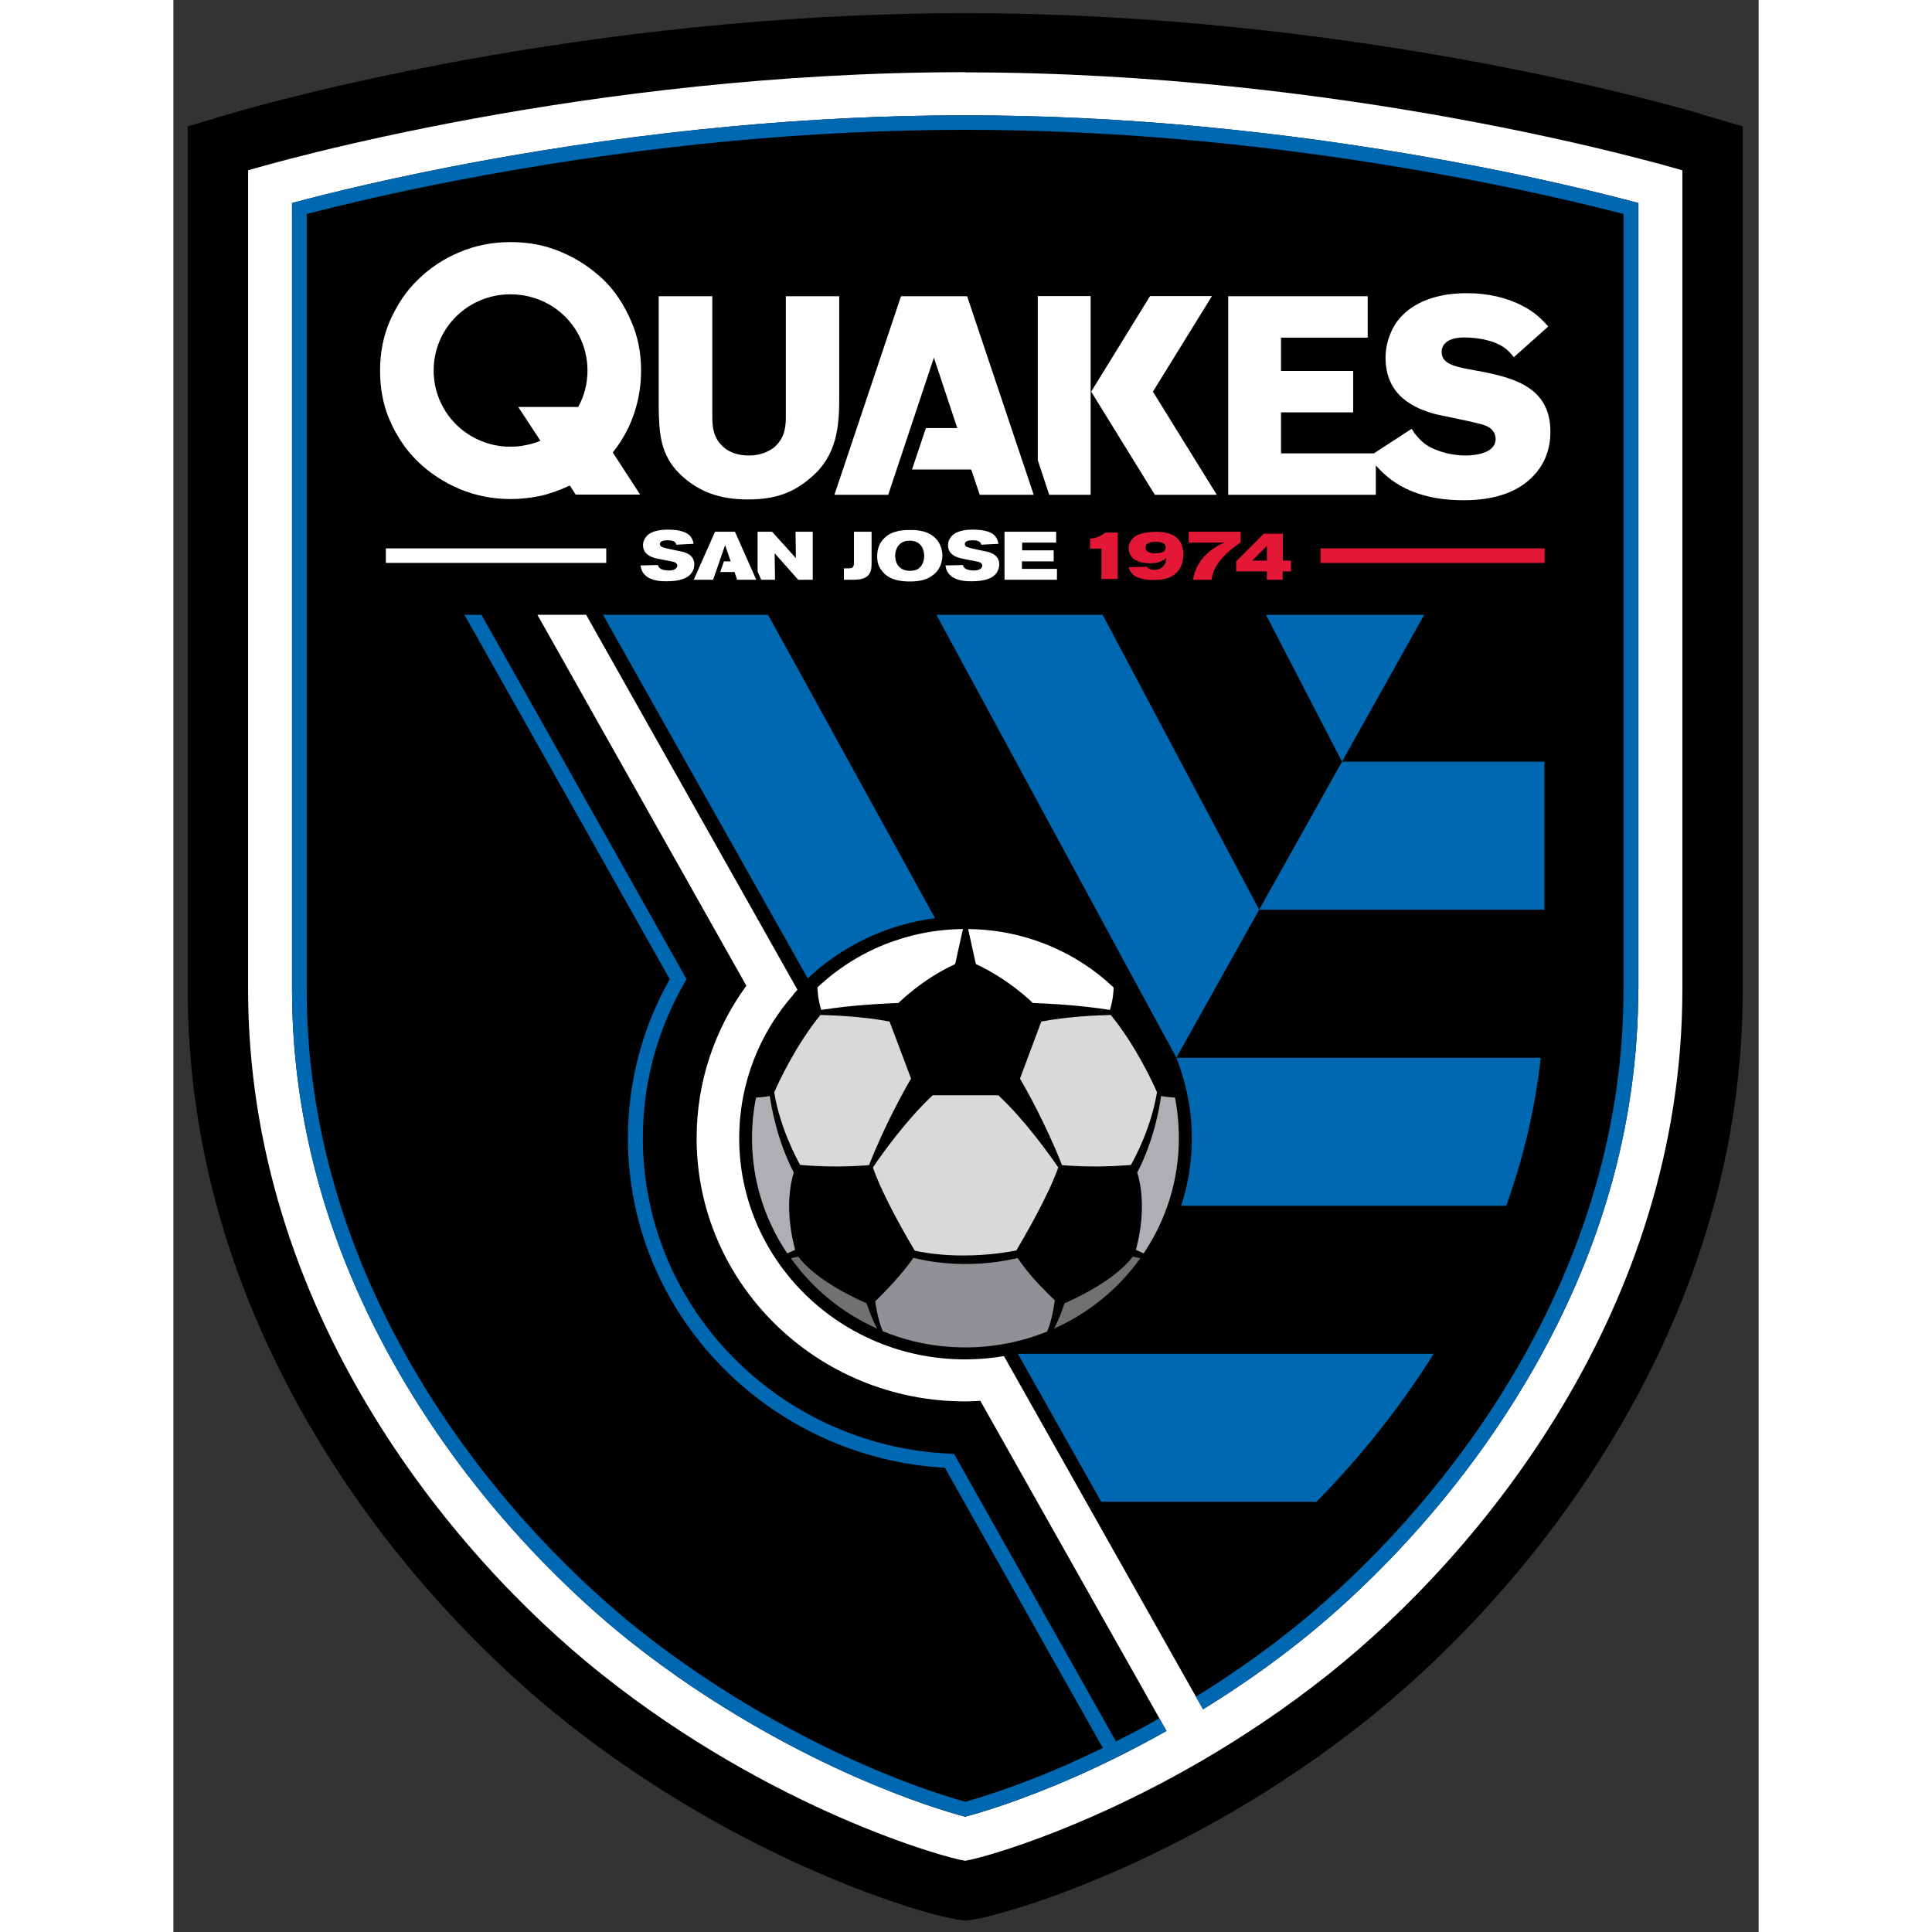 <?xml version="1.0" encoding="UTF-8"?>
<svg xmlns="http://www.w3.org/2000/svg" xmlns:xlink="http://www.w3.org/1999/xlink" width="32px" height="32px" viewBox="0 0 32 39" version="1.1">
<rect x="0" y="0" width="32" height="39" fill="#333333" stroke="none"/>
<g id="surface1">
<path style=" stroke:none;fill-rule:nonzero;fill:rgb(0%,0%,0%);fill-opacity:1;" d="M 30.812 2.293 C 30.109 2.086 23.715 0.266 15.984 0.266 C 8.25 0.266 1.859 2.086 1.156 2.293 L 0.289 2.551 L 0.289 19.973 C 0.289 23.082 1.156 26.109 2.871 28.98 C 4.609 31.891 6.75 33.824 7.871 34.719 C 11.539 37.641 15.234 38.664 15.812 38.746 L 15.984 38.77 L 16.156 38.746 C 16.73 38.664 20.426 37.641 24.094 34.719 C 25.219 33.824 27.359 31.891 29.094 28.98 C 30.809 26.113 31.68 23.082 31.68 19.977 L 31.68 2.551 L 30.812 2.297 Z M 30.812 2.293 "/>
<path style=" stroke:none;fill-rule:nonzero;fill:rgb(100%,100%,100%);fill-opacity:1;" d="M 15.984 1.457 C 8.355 1.457 2.016 3.289 1.508 3.438 L 1.508 19.973 C 1.508 26.406 5.57 31.348 8.641 33.793 C 12.094 36.543 15.605 37.512 15.984 37.562 C 16.359 37.512 19.871 36.543 23.324 33.793 C 26.395 31.348 30.461 26.406 30.461 19.973 L 30.461 3.438 C 29.949 3.289 23.609 1.461 15.984 1.461 Z M 15.984 1.457 "/>
<path style=" stroke:none;fill-rule:nonzero;fill:rgb(0%,0%,0%);fill-opacity:1;" d="M 29.57 19.973 C 29.57 22.707 28.801 25.391 27.277 27.938 C 25.707 30.566 23.777 32.312 22.766 33.117 C 22.094 33.652 21.422 34.113 20.785 34.504 L 16.766 27.375 C 16.715 27.383 16.664 27.391 16.613 27.398 C 16.406 27.426 16.195 27.441 15.98 27.441 C 13.465 27.441 11.422 25.441 11.422 22.977 C 11.422 21.867 11.832 20.855 12.516 20.078 L 12.512 20.074 C 12.543 20.043 12.57 20.012 12.598 19.98 L 8.332 12.41 L 7.348 12.41 L 11.566 19.898 C 10.934 20.766 10.562 21.828 10.562 22.977 C 10.562 25.906 12.992 28.289 15.98 28.289 C 16.086 28.289 16.188 28.285 16.289 28.277 L 20.047 34.941 C 19.348 35.336 18.715 35.641 18.203 35.867 C 17.109 36.348 16.301 36.59 15.984 36.672 C 15.664 36.59 14.859 36.348 13.766 35.867 C 12.629 35.367 10.918 34.484 9.199 33.117 C 8.191 32.312 6.258 30.566 4.691 27.941 C 3.168 25.387 2.395 22.707 2.395 19.973 L 2.395 4.098 C 3.141 3.898 4.492 3.566 6.238 3.246 C 9.57 2.637 12.852 2.328 15.984 2.328 C 19.117 2.328 22.395 2.637 25.727 3.246 C 27.477 3.566 28.828 3.898 29.574 4.098 L 29.574 19.973 Z M 29.57 19.973 "/>
<path style=" stroke:none;fill-rule:nonzero;fill:rgb(0%,40.392%,69.412%);fill-opacity:1;" d="M 15.984 2.328 C 12.848 2.328 9.57 2.637 6.238 3.246 C 4.488 3.566 3.141 3.898 2.395 4.098 L 2.395 19.973 C 2.395 22.707 3.168 25.391 4.688 27.938 C 6.258 30.566 8.188 32.312 9.199 33.117 C 10.918 34.484 12.629 35.367 13.762 35.867 C 14.855 36.348 15.664 36.59 15.984 36.672 C 16.301 36.59 17.109 36.348 18.203 35.867 C 18.715 35.641 19.348 35.336 20.047 34.941 L 19.902 34.688 C 19.598 34.859 19.305 35.016 19.027 35.152 L 15.758 29.348 C 15.641 29.344 15.52 29.336 15.402 29.324 L 15.406 29.328 C 12.082 29.039 9.477 26.305 9.477 22.977 C 9.477 21.93 9.734 20.941 10.191 20.07 C 10.215 20.027 10.238 19.98 10.262 19.938 C 10.27 19.926 10.336 19.809 10.359 19.766 L 6.219 12.41 L 5.875 12.41 L 10.02 19.766 C 9.48 20.719 9.176 21.812 9.176 22.977 C 9.176 26.52 12.012 29.426 15.574 29.629 L 18.762 35.285 C 18.516 35.402 18.289 35.508 18.082 35.602 C 17.02 36.07 16.25 36.297 15.984 36.371 C 15.719 36.297 14.949 36.07 13.887 35.602 C 12.77 35.109 11.082 34.238 9.387 32.891 C 8.395 32.098 6.492 30.379 4.945 27.793 C 3.449 25.285 2.691 22.656 2.691 19.973 L 2.691 4.32 C 3.508 4.109 4.742 3.816 6.293 3.535 C 9.605 2.93 12.867 2.621 15.984 2.621 C 19.098 2.621 22.359 2.93 25.672 3.535 C 27.223 3.816 28.457 4.109 29.273 4.32 L 29.273 19.973 C 29.273 22.656 28.516 25.285 27.02 27.793 C 25.473 30.379 23.574 32.098 22.578 32.891 C 21.922 33.414 21.266 33.863 20.641 34.25 L 20.785 34.504 C 21.422 34.113 22.094 33.652 22.766 33.117 C 23.777 32.312 25.707 30.566 27.277 27.938 C 28.801 25.387 29.57 22.707 29.57 19.973 L 29.57 4.098 C 28.824 3.898 27.477 3.566 25.727 3.246 C 22.395 2.637 19.117 2.328 15.984 2.328 Z M 8.672 12.41 L 12.805 19.75 C 13.492 19.102 14.383 18.664 15.375 18.535 L 12.004 12.41 Z M 15.402 12.41 L 19.754 20.445 L 20.242 21.34 L 20.246 21.352 L 21.918 18.363 L 18.758 12.41 Z M 22.055 12.41 L 23.59 15.375 L 25.25 12.41 Z M 23.59 15.375 L 21.918 18.363 L 27.676 18.363 L 27.676 15.375 Z M 20.246 21.352 C 20.445 21.859 20.559 22.406 20.559 22.98 C 20.559 23.457 20.484 23.91 20.344 24.34 L 26.906 24.34 C 27.258 23.355 27.492 22.359 27.602 21.352 Z M 17.047 27.328 L 18.73 30.316 L 23.074 30.316 C 23.824 29.555 24.672 28.555 25.441 27.328 Z M 17.047 27.328 "/>
<path style=" stroke:none;fill-rule:nonzero;fill:rgb(84.706%,85.098%,85.49%);fill-opacity:1;" d="M 17.863 23.566 C 17.66 24.148 17.137 25.039 17.016 25.242 C 16.898 25.266 16.477 25.344 15.949 25.344 C 15.598 25.344 15.266 25.312 14.965 25.246 C 14.844 25.043 14.32 24.152 14.121 23.566 C 14.312 23.285 14.797 22.605 15.328 22.109 L 16.652 22.109 C 17.184 22.605 17.668 23.285 17.863 23.566 M 14.457 20.621 C 13.922 20.52 13.359 20.496 13.062 20.488 C 12.559 21.105 12.211 21.859 12.129 22.051 C 12.242 22.762 12.586 23.398 12.652 23.516 C 12.887 23.535 13.129 23.547 13.375 23.547 C 13.711 23.547 13.953 23.527 14.043 23.52 C 14.371 22.68 14.789 21.945 14.891 21.773 Z M 18.922 20.488 C 18.621 20.496 18.059 20.52 17.52 20.621 L 17.09 21.773 C 17.188 21.941 17.609 22.68 17.938 23.52 C 18.027 23.527 18.27 23.547 18.605 23.547 C 18.852 23.547 19.094 23.535 19.328 23.516 C 19.398 23.398 19.742 22.762 19.855 22.047 C 19.77 21.852 19.426 21.105 18.922 20.488 "/>
<path style=" stroke:none;fill-rule:nonzero;fill:rgb(67.843%,68.627%,69.804%);fill-opacity:1;" d="M 12.551 25.23 L 12.391 25.301 C 11.926 24.609 11.68 23.809 11.68 22.977 C 11.68 22.699 11.707 22.422 11.762 22.156 C 11.812 22.152 11.914 22.148 12.039 22.125 C 12.07 22.336 12.188 23.027 12.523 23.668 C 12.449 23.906 12.344 24.457 12.551 25.23 M 19.43 25.23 L 19.586 25.301 C 20.051 24.609 20.297 23.809 20.297 22.977 C 20.297 22.699 20.27 22.422 20.219 22.156 C 20.168 22.152 20.066 22.148 19.938 22.125 C 19.91 22.336 19.793 23.027 19.457 23.668 C 19.531 23.906 19.637 24.457 19.43 25.23 "/>
<path style=" stroke:none;fill-rule:nonzero;fill:rgb(44.314%,43.922%,45.098%);fill-opacity:1;" d="M 13.992 26.309 C 14.102 26.625 14.176 26.77 14.207 26.82 C 13.508 26.508 12.906 26.02 12.465 25.398 L 12.613 25.367 C 12.977 25.844 13.75 26.203 13.992 26.309 M 17.988 26.309 C 17.883 26.625 17.805 26.77 17.777 26.82 C 18.477 26.508 19.074 26.02 19.52 25.398 L 19.367 25.367 C 19.004 25.844 18.23 26.203 17.988 26.309 "/>
<path style=" stroke:none;fill-rule:nonzero;fill:rgb(56.863%,56.863%,58.431%);fill-opacity:1;" d="M 17.77 26.227 C 17.707 26.168 17.613 26.074 17.512 25.969 C 17.297 25.746 17.141 25.543 17.043 25.395 C 16.004 25.641 15.145 25.445 14.938 25.391 C 14.734 25.695 14.328 26.117 14.168 26.27 C 14.18 26.367 14.227 26.645 14.309 26.848 C 14.312 26.855 14.316 26.863 14.32 26.871 C 14.848 27.09 15.41 27.199 15.988 27.199 C 16.559 27.199 17.113 27.09 17.637 26.879 C 17.734 26.664 17.781 26.332 17.793 26.25 C 17.785 26.242 17.777 26.234 17.77 26.227 "/>
<path style=" stroke:none;fill-rule:nonzero;fill:rgb(100%,100%,100%);fill-opacity:1;" d="M 6.809 4.887 C 6.441 4.887 6.098 4.953 5.777 5.09 C 5.457 5.223 5.176 5.41 4.934 5.648 C 4.691 5.883 4.512 6.16 4.371 6.477 C 4.234 6.793 4.172 7.125 4.172 7.484 C 4.172 7.844 4.234 8.18 4.371 8.492 C 4.512 8.809 4.691 9.082 4.934 9.316 C 5.176 9.551 5.457 9.734 5.777 9.871 C 6.098 10.004 6.441 10.074 6.809 10.074 C 7.012 10.074 7.207 10.051 7.402 10.012 C 7.594 9.969 7.793 9.898 7.992 9.805 L 8.004 9.801 L 8.008 9.809 L 8.121 9.984 L 9.422 9.984 L 8.879 9.148 L 8.871 9.133 C 9.078 8.871 9.219 8.602 9.309 8.32 C 9.402 8.035 9.441 7.754 9.441 7.484 C 9.441 7.125 9.379 6.793 9.238 6.477 C 9.102 6.16 8.922 5.883 8.684 5.648 C 8.441 5.418 8.164 5.23 7.844 5.094 C 7.523 4.953 7.18 4.887 6.809 4.887 Z M 26.105 5.918 C 25.344 5.918 24.785 6.211 24.574 6.719 C 24.508 6.871 24.469 7.051 24.469 7.219 C 24.469 7.988 25.043 8.242 25.473 8.359 C 25.527 8.371 25.648 8.398 25.789 8.426 C 26.047 8.48 26.371 8.547 26.461 8.582 C 26.66 8.648 26.691 8.785 26.691 8.859 C 26.691 9.168 26.23 9.195 26.09 9.195 C 25.906 9.195 25.707 9.16 25.547 9.102 C 25.375 9.043 25.262 8.969 25.184 8.891 C 25.133 8.84 25.086 8.789 25.047 8.738 C 25.047 8.734 25.039 8.719 25.027 8.703 C 25.012 8.68 24.996 8.656 24.996 8.656 L 24.234 9.152 L 22.359 9.152 L 22.359 8.324 L 23.816 8.324 L 23.816 7.488 L 22.359 7.488 L 22.359 6.816 L 24.109 6.816 L 24.109 5.98 L 21.293 5.98 L 21.293 9.988 L 24.273 9.988 L 24.273 9.395 C 24.449 9.594 24.719 9.84 25.18 9.98 C 25.434 10.059 25.719 10.098 26.047 10.098 C 26.68 10.098 27.156 9.93 27.465 9.594 C 27.617 9.434 27.797 9.148 27.797 8.719 C 27.797 7.75 26.957 7.598 26.148 7.453 C 25.816 7.391 25.602 7.324 25.602 7.105 C 25.602 6.918 25.77 6.812 26.062 6.812 C 26.164 6.812 26.512 6.824 26.781 6.965 C 26.93 7.047 27 7.137 27.059 7.211 L 27.754 6.59 C 27.625 6.449 27.492 6.305 27.23 6.172 C 26.918 6.008 26.531 5.918 26.105 5.918 Z M 6.805 5.941 C 7.133 5.941 7.43 6.039 7.68 6.203 C 7.688 6.211 7.695 6.219 7.707 6.223 C 7.719 6.23 7.727 6.238 7.738 6.246 C 8.117 6.527 8.359 6.973 8.359 7.48 C 8.359 7.746 8.293 7.996 8.172 8.215 L 6.961 8.215 L 7.395 8.875 L 7.406 8.895 L 7.398 8.902 C 7.383 8.906 7.367 8.914 7.355 8.918 C 7.348 8.922 7.344 8.922 7.34 8.926 C 7.324 8.93 7.309 8.934 7.293 8.941 C 7.281 8.941 7.273 8.945 7.266 8.949 C 7.25 8.953 7.238 8.957 7.223 8.961 C 7.211 8.965 7.203 8.965 7.191 8.969 C 7.176 8.973 7.164 8.977 7.152 8.977 C 7.141 8.98 7.129 8.984 7.117 8.984 C 7.102 8.988 7.086 8.992 7.07 8.992 C 7.062 8.996 7.051 8.996 7.039 9 C 7.02 9 7 9.004 6.98 9.008 C 6.977 9.008 6.969 9.008 6.965 9.008 C 6.91 9.016 6.859 9.016 6.805 9.016 C 6.777 9.016 6.75 9.016 6.727 9.016 C 5.898 8.973 5.254 8.301 5.254 7.48 C 5.254 6.629 5.941 5.941 6.805 5.941 Z M 17.449 5.977 L 17.449 9.289 L 17.68 9.988 L 18.516 9.988 L 18.516 5.977 Z M 19.715 5.977 L 18.527 7.906 L 19.812 9.988 L 21.062 9.988 L 19.773 7.906 L 20.965 5.977 Z M 9.797 5.98 L 9.797 8.27 C 9.809 8.719 9.82 9.184 10.234 9.578 C 10.605 9.93 11.027 10.082 11.602 10.082 C 12.254 10.082 12.609 9.883 12.938 9.578 C 13.441 9.109 13.441 8.469 13.441 7.961 L 13.441 5.98 L 12.363 5.98 L 12.363 8.387 C 12.363 8.562 12.363 8.809 12.152 9.008 C 12.078 9.078 11.898 9.195 11.613 9.195 C 11.391 9.195 11.199 9.125 11.078 9 C 10.879 8.809 10.879 8.562 10.879 8.387 L 10.879 5.98 Z M 14.688 5.98 L 13.344 9.988 L 14.43 9.988 L 15.352 7.219 L 15.824 8.641 L 15.191 8.641 L 14.91 9.477 L 16.105 9.477 L 16.277 9.988 L 17.367 9.988 L 16.023 5.98 Z M 9.98 10.691 C 9.871 10.691 9.672 10.703 9.559 10.816 C 9.512 10.867 9.48 10.934 9.48 11.004 C 9.48 11.184 9.641 11.238 9.676 11.25 C 9.715 11.266 9.75 11.273 9.789 11.281 C 9.84 11.293 10.062 11.332 10.105 11.344 C 10.133 11.355 10.172 11.375 10.172 11.418 C 10.172 11.453 10.145 11.48 10.121 11.492 C 10.086 11.512 10.035 11.516 10 11.516 C 9.859 11.516 9.793 11.469 9.781 11.406 L 9.43 11.414 C 9.438 11.461 9.449 11.547 9.535 11.621 C 9.652 11.727 9.848 11.734 9.949 11.734 C 10.215 11.734 10.383 11.68 10.465 11.559 C 10.496 11.516 10.516 11.457 10.516 11.391 C 10.516 11.305 10.473 11.207 10.344 11.16 C 10.301 11.141 10.258 11.133 10.215 11.125 C 10.148 11.109 10.078 11.098 10.012 11.082 C 9.957 11.07 9.855 11.047 9.832 11.02 C 9.828 11.008 9.82 10.996 9.82 10.984 C 9.82 10.91 9.93 10.906 9.977 10.906 C 10.125 10.906 10.145 10.961 10.152 10.996 L 10.5 10.977 C 10.492 10.922 10.465 10.785 10.281 10.73 C 10.219 10.707 10.102 10.691 9.98 10.691 Z M 16.137 10.691 C 16.027 10.691 15.828 10.703 15.715 10.816 C 15.668 10.867 15.637 10.934 15.637 11.004 C 15.637 11.184 15.793 11.238 15.832 11.25 C 15.871 11.266 15.906 11.273 15.945 11.281 C 15.996 11.293 16.219 11.332 16.262 11.344 C 16.289 11.355 16.328 11.375 16.328 11.418 C 16.328 11.453 16.301 11.48 16.277 11.492 C 16.242 11.512 16.191 11.516 16.156 11.516 C 16.016 11.516 15.949 11.469 15.938 11.406 L 15.586 11.414 C 15.594 11.461 15.605 11.547 15.691 11.621 C 15.809 11.727 16.004 11.734 16.105 11.734 C 16.371 11.734 16.539 11.68 16.621 11.559 C 16.648 11.516 16.672 11.457 16.672 11.391 C 16.672 11.305 16.629 11.207 16.5 11.16 C 16.457 11.141 16.414 11.133 16.371 11.125 C 16.305 11.109 16.234 11.098 16.168 11.082 C 16.113 11.07 16.012 11.047 15.988 11.02 C 15.98 11.008 15.977 10.996 15.977 10.984 C 15.977 10.91 16.086 10.906 16.133 10.906 C 16.281 10.906 16.301 10.961 16.309 10.996 L 16.656 10.977 C 16.645 10.922 16.621 10.785 16.438 10.73 C 16.375 10.707 16.258 10.691 16.137 10.691 Z M 14.848 10.699 C 14.672 10.699 14.438 10.73 14.297 10.926 C 14.234 11.012 14.207 11.121 14.207 11.227 C 14.207 11.34 14.23 11.434 14.301 11.52 C 14.371 11.617 14.516 11.738 14.859 11.738 C 15.039 11.738 15.199 11.715 15.332 11.609 C 15.383 11.574 15.422 11.531 15.453 11.477 C 15.5 11.398 15.523 11.305 15.523 11.215 C 15.523 11.047 15.441 10.844 15.215 10.754 C 15.102 10.707 14.969 10.695 14.848 10.699 Z M 10.934 10.734 L 10.504 11.703 L 10.895 11.703 L 11.137 11.004 L 11.25 11.332 L 11.113 11.332 L 11.039 11.547 L 11.328 11.547 L 11.379 11.703 L 11.766 11.703 L 11.336 10.734 Z M 11.793 10.734 L 11.793 11.539 L 11.867 11.703 L 12.145 11.703 L 12.137 11.168 L 12.613 11.703 L 12.906 11.703 L 12.906 10.734 L 12.559 10.734 L 12.566 11.266 L 12.086 10.734 Z M 13.738 10.734 L 13.738 11.375 C 13.734 11.469 13.691 11.473 13.613 11.473 L 13.535 11.473 L 13.535 11.703 L 13.738 11.703 C 13.836 11.699 13.941 11.695 14.02 11.621 C 14.09 11.551 14.09 11.461 14.094 11.398 L 14.094 10.734 Z M 16.777 10.734 L 16.777 11.703 L 17.836 11.703 L 17.836 11.484 L 17.129 11.484 L 17.129 11.332 L 17.77 11.332 L 17.77 11.109 L 17.133 11.109 L 17.133 10.953 L 17.82 10.953 L 17.82 10.734 Z M 14.867 10.914 C 15.109 10.918 15.156 11.113 15.156 11.219 C 15.156 11.316 15.121 11.441 15.012 11.496 C 14.969 11.516 14.918 11.523 14.867 11.523 C 14.652 11.523 14.57 11.367 14.57 11.219 C 14.57 11.086 14.645 10.91 14.867 10.914 Z M 4.289 11.07 L 4.289 11.363 L 8.738 11.363 L 8.738 11.07 Z M 15.938 18.754 C 14.836 18.766 13.793 19.184 13 19.934 C 13.004 20.008 13.016 20.195 13.078 20.387 C 13.668 20.293 14.25 20.262 14.637 20.246 C 14.637 20.246 15.109 19.77 15.781 19.461 Z M 16.043 18.754 L 16.199 19.461 C 16.871 19.77 17.348 20.246 17.348 20.246 C 17.734 20.262 18.312 20.293 18.906 20.387 C 18.965 20.195 18.98 20.008 18.98 19.934 C 18.188 19.184 17.145 18.766 16.043 18.754 Z M 16.043 18.754 "/>
<path style=" stroke:none;fill-rule:nonzero;fill:rgb(89.02%,9.412%,21.569%);fill-opacity:1;" d="M 20.496 10.734 L 20.496 10.953 L 21.215 10.953 C 20.609 11.215 20.586 11.703 20.586 11.703 L 20.961 11.703 C 20.961 11.703 20.941 11.344 21.543 10.953 L 21.543 10.734 Z M 19.84 10.734 C 19.805 10.734 19.609 10.738 19.477 10.793 C 19.328 10.859 19.285 10.977 19.285 11.066 C 19.285 11.281 19.48 11.371 19.715 11.371 C 19.918 11.371 19.992 11.305 20.043 11.262 C 20.043 11.301 20.035 11.395 19.957 11.453 C 19.914 11.492 19.855 11.504 19.797 11.504 C 19.707 11.504 19.676 11.469 19.652 11.441 L 19.285 11.449 C 19.309 11.543 19.359 11.625 19.512 11.672 C 19.613 11.703 19.707 11.707 19.785 11.707 C 19.926 11.707 20.078 11.695 20.203 11.602 C 20.367 11.48 20.387 11.297 20.387 11.195 C 20.387 10.867 20.172 10.734 19.84 10.734 Z M 18.816 10.75 C 18.746 10.801 18.668 10.859 18.504 10.875 L 18.504 11.074 L 18.734 11.074 L 18.734 11.688 L 19.062 11.688 L 19.062 10.75 Z M 22.012 10.773 L 21.453 11.332 L 21.453 11.535 L 22.074 11.535 L 22.074 11.703 L 22.391 11.703 L 22.391 11.535 L 22.559 11.535 L 22.559 11.316 L 22.395 11.316 L 22.395 10.773 Z M 19.809 10.938 C 19.953 10.934 20.031 10.965 20.031 11.055 C 20.031 11.133 19.961 11.168 19.82 11.168 C 19.781 11.168 19.625 11.168 19.625 11.055 C 19.625 10.953 19.734 10.941 19.809 10.938 Z M 22.074 11.02 L 22.074 11.316 L 21.777 11.316 Z M 23.156 11.07 L 23.156 11.363 L 27.68 11.363 L 27.68 11.07 Z M 23.156 11.07 "/>
</g>
</svg>
